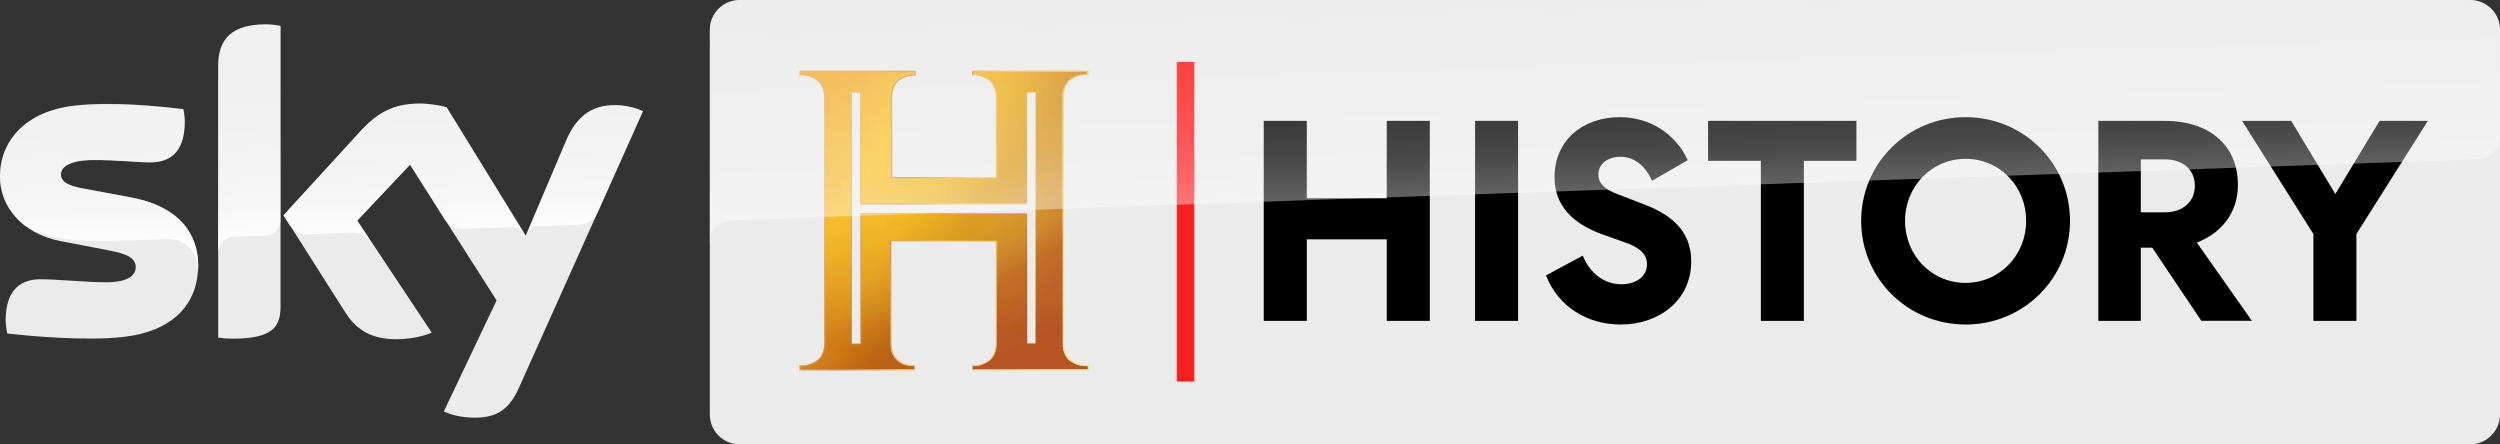 <svg version="1.1" viewBox="0 0 1406.7 250" xml:space="preserve" xmlns="http://www.w3.org/2000/svg" xmlns:xlink="http://www.w3.org/1999/xlink"><rect x="0" y="0" width="1406.7" height="250" fill="#333333" stroke="none"/><defs><linearGradient id="k" x1="902.81" x2="898.88" y1="-344.08" y2="-216.23" gradientTransform="matrix(1 0 0 -1 .1 -226.28)" gradientUnits="userSpaceOnUse"><stop stop-color="#fff" stop-opacity=".87" offset="0"/><stop stop-color="#fff" stop-opacity=".57" offset=".25"/><stop stop-color="#fff" stop-opacity=".4" offset=".52"/><stop stop-color="#fff" stop-opacity=".3" offset=".75"/><stop stop-color="#fff" stop-opacity=".2" offset="1"/></linearGradient><linearGradient id="c" x1="187.5" x2="183.95" y1="-358.58" y2="-262.9" gradientTransform="matrix(1 0 0 -1.001 0 -227.2)" gradientUnits="userSpaceOnUse"><stop stop-color="#fff" stop-opacity=".9" offset="0"/><stop stop-color="#fff" stop-opacity=".57" offset=".18"/><stop stop-color="#fff" stop-opacity=".4" offset=".451"/><stop stop-color="#fff" stop-opacity=".3" offset=".678"/><stop stop-color="#fff" stop-opacity=".23" offset="1"/></linearGradient><linearGradient id="d" x1="74.14" x2="363.13" y1="279.98" y2="97.38" gradientTransform="matrix(.461 0 0 .461 431.49 39.475)" gradientUnits="userSpaceOnUse"><stop stop-color="#DD972C" offset="0"/><stop stop-color="#F8CB45" offset=".265"/><stop stop-color="#F2AC2F" offset=".655"/><stop stop-color="#FDDB50" offset="1"/></linearGradient><linearGradient id="e" x1="71.693" x2="362.74" y1="171" y2="270.64" gradientTransform="matrix(.461 0 0 .461 431.49 39.475)" gradientUnits="userSpaceOnUse"><stop stop-color="#DD972C" offset="0"/><stop stop-color="#B55727" offset=".265"/><stop stop-color="#F2AC2F" offset=".485"/><stop stop-color="#E5B544" offset=".826"/><stop stop-color="#FDDB50" offset="1"/></linearGradient><linearGradient id="f" x1="41.359" x2="390.69" y1="183.55" y2="183.55" gradientTransform="matrix(.461 0 0 .461 431.49 39.475)" gradientUnits="userSpaceOnUse"><stop stop-color="#EE9322" offset=".207"/><stop stop-color="#F2AC2F" offset=".401"/><stop stop-color="#F8CB45" offset=".666"/><stop stop-color="#FCDE54" offset=".875"/><stop stop-color="#FEE55A" offset="1"/></linearGradient><linearGradient id="g" x1="306.74" x2="214.57" y1="334.3" y2="182.23" gradientTransform="matrix(.461 0 0 .461 431.49 39.475)" gradientUnits="userSpaceOnUse"><stop stop-color="#B55727" offset=".433"/><stop stop-color="#BD6829" stop-opacity=".961" offset=".46"/><stop stop-color="#CB8331" stop-opacity=".883" offset=".514"/><stop stop-color="#D89D3A" stop-opacity=".8" offset=".572"/><stop stop-color="#E4B442" stop-opacity=".711" offset=".634"/><stop stop-color="#EEC749" stop-opacity=".616" offset=".701"/><stop stop-color="#F6D54E" stop-opacity=".51" offset=".774"/><stop stop-color="#FCDE52" stop-opacity=".387" offset=".861"/><stop stop-color="#FEE153" stop-opacity=".2" offset=".991"/></linearGradient><linearGradient id="h" x1="216.03" x2="216.03" y1="313.5" y2="182.12" gradientTransform="matrix(.461 0 0 .461 431.49 39.475)" gradientUnits="userSpaceOnUse"><stop stop-color="#B55727" stop-opacity=".7" offset="0"/><stop stop-color="#BF6C2A" stop-opacity=".642" offset=".144"/><stop stop-color="#DCA43C" stop-opacity=".477" offset=".553"/><stop stop-color="#F2CE4C" stop-opacity=".358" offset=".846"/><stop stop-color="#FEE153" stop-opacity=".3" offset=".991"/></linearGradient><linearGradient id="i" x1="136.49" x2="431.86" y1="332.3" y2="113.02" gradientTransform="matrix(-.461 0 0 .461 630.87 39.475)" gradientUnits="userSpaceOnUse"><stop stop-color="#b55727" stop-opacity=".829" offset="0"/><stop stop-color="#b85e1d" stop-opacity=".722" offset=".143"/><stop stop-color="#c47600" stop-opacity=".806" offset=".342"/><stop stop-color="#edaa0e" stop-opacity=".753" offset=".513"/><stop stop-color="#ffc61c" stop-opacity=".705" offset=".709"/><stop stop-color="#f7c54f" stop-opacity=".358" offset=".846"/><stop stop-color="#feb453" stop-opacity=".403" offset=".991"/></linearGradient><radialGradient id="j" cx="246.5" cy="45.656" r="38.75" gradientTransform="matrix(-.924 2.76 -3.528 -1.181 893.18 -532.7)" gradientUnits="userSpaceOnUse"><stop stop-color="#ffd640" stop-opacity=".606" offset=".032"/><stop stop-color="#f6c83f" stop-opacity=".559" offset=".177"/><stop stop-color="#de9f30" stop-opacity=".79" offset=".517"/><stop stop-color="#b85218" stop-opacity=".933" offset=".949"/><stop stop-color="#b75118" stop-opacity=".747" offset="1"/></radialGradient></defs><path d="M1390 250H416.1c-9.2 0-16.7-7.5-16.7-16.7V16.7c0-9.2 7.5-16.7 16.7-16.7H1390c9.2 0 16.7 7.5 16.7 16.7v216.7c-.1 9.1-7.5 16.6-16.7 16.6" fill="#ebebeb"/><path d="m249.73 231.5c2.999 1.501 8.998 3.403 16.595 3.503 13.096 0.3 20.194-4.704 25.493-16.415l69.981-156.04c-2.899-1.501-9.297-3.303-14.496-3.403-8.998-0.2-21.094 1.601-28.792 20.018l-22.694 53.448-44.488-72.265c-2.899-0.901-9.897-2.102-14.996-2.102-15.696 0-24.493 5.805-33.591 15.614l-43.188 47.243 34.79 54.75c6.398 10.009 14.896 15.014 28.592 15.014 8.998 0 16.495-2.102 19.994-3.703l-41.888-63.057 29.692-31.428 48.687 76.369zm-91.875-59.053c0 11.51-4.499 18.116-26.993 18.116-2.999 0-5.598-0.2-8.098-0.601v-152.54c0-11.611 3.899-23.721 26.593-23.721 2.899 0 5.798 0.3 8.498 0.901zm-46.387-23.021c0 21.519-13.996 37.134-42.588 40.236-20.694 2.202-50.486-0.4-64.782-2.002-0.5-2.302-0.9-5.205-0.9-7.507 0-18.717 10.097-23.021 19.595-23.021 9.897 0 25.493 1.702 36.99 1.702 12.796 0 16.595-4.304 16.595-8.408 0-5.405-5.099-7.607-14.996-9.509l-27.093-5.205c-22.294-4.304-34.291-19.818-34.291-36.333 0-20.018 14.196-36.833 42.188-39.936 21.094-2.302 46.887 0.3 60.983 2.002 0.5 2.402 0.8 4.704 0.8 7.207-0.1 18.717-9.997 22.721-19.495 22.721-7.298 0-18.595-1.301-31.591-1.301-13.196 0-18.595 3.603-18.595 8.107 0 4.704 5.199 6.606 13.396 8.107l25.793 4.804c26.593 4.804 37.99 19.818 37.99 38.335" fill="#ebebeb"/><path d="m361.8 62.644-25.593 57.152c-0.8 1.501-3.599 6.406-10.697 6.706-1.7 0.1-23.394 0.801-23.394 0.801-4.299 0.1-5.698 4.204-5.698 4.304l22.094-52.147c7.698-18.417 19.795-20.218 28.792-20.018 5.199-0.1 11.597 1.601 14.496 3.203zm-67.181 68.262-43.288-70.464c-2.899-0.901-9.897-2.102-14.996-2.102-15.796 0-24.493 5.805-33.591 15.614l-43.288 47.243 3.499 5.405c1.5 2.002 4.399 5.405 10.197 5.205 2.099-0.1 22.894-0.801 24.593-0.901 5.399-0.2 8.798 2.102 10.897 4.904l-7.698-11.61 29.692-31.529 19.894 31.328c3.599 4.704 8.998 4.804 10.197 4.804 1 0 27.192-1.001 28.292-1.001 1.899-0.2 3.999 0.801 5.598 3.103zm-145.26-117.21c-22.694 0-26.593 12.111-26.593 23.721v104.59c0-4.204 3.199-8.608 8.598-8.808 3.799-0.1 14.396-0.5 17.495-0.601 3.499-0.1 8.798-2.502 8.898-8.908v-109.1c-2.599-0.601-5.498-0.901-8.398-0.901zm-75.779 97.288-25.793-4.804c-8.298-1.401-13.496-3.403-13.496-8.107 0-4.404 5.498-8.107 18.595-8.107 12.996 0 24.293 1.301 31.591 1.301 9.497 0 19.395-4.004 19.395-22.721 0-2.502-0.3-4.804-0.8-7.207-14.096-1.702-39.889-4.304-60.983-2.002-27.892 3.203-42.088 19.918-42.088 40.036 0 10.309 4.699 20.218 13.696 27.325 6.798 4.504 13.796 6.206 20.794 7.407 5.698 1.001 18.995 1.902 28.892 1.501 3.099-0.1 25.893-0.901 30.791-1.101 11.597-0.4 17.795 9.509 17.195 19.418v-0.5c0.1-1.301 0.2-2.602 0.2-3.904-0.1-18.617-11.497-33.63-37.989-38.535z" fill="url(#c)"/><path d="m662.17 214.68v-179.88h9.846v179.88z" fill="#ff1e1e"/><path d="m711.08 68.001h24.226v43.563h44.991v-43.563h24.226v112.55h-24.226v-45.876h-44.991v45.876h-24.226z"/><path d="m854.19 68.001v112.55h-24.193v-112.55z"/><path d="m890.6 143.84c3.851 9.69 11.95 16.116 21.726 16.116 7.9 0 14.406-4.054 14.406-11.272 0-5.438-3.654-9.17-11.751-12.038l-13.528-4.845c-16.392-5.932-26.75-15.944-26.75-32.159 0-20.368 15.602-33.716 36.734-33.716 16.688 0 31.303 9.168 38.215 24.197l-20.046 11.595c-3.357-7.514-9.413-13.497-17.676-13.497-7.406 0-12.541 3.998-12.541 9.938 0 5.346 4.038 8.582 10.95 11.155l14.615 5.643c17.972 6.732 26.648 16.961 26.648 32.108 0 22.462-18.737 35.541-39.573 35.541-18.663 0-35.03-9.7-42.14-27.62z"/><path d="m961.1 68.001h83.468v22.496h-29.576v90.049h-24.193v-90.049h-29.699z"/><path d="m1204.6 180.55h-23.902v-112.55h37.433c24.198 0 41.088 13.063 41.088 36.022 0 16.131-9.7 27.314-23.132 32.46l31.014 44.038h-28.445l-27.635-41.168h-6.42zm0-61.085h13.63c9.679 0 16.765-5.641 16.765-14.943 0-9.5-7.184-14.844-16.765-14.844h-13.63z"/><path d="m1325.9 180.55h-24.193v-48.87l-40.141-63.675h27.632l24.853 41.16 24.902-41.16h27.139l-40.19 63.675z"/><path d="m1106 182.6c-32.587 0-58.755-25.905-58.755-58.336 0-32.431 26.168-58.336 58.755-58.336s58.755 25.905 58.755 58.336c0 32.431-26.168 58.336-58.755 58.336zm0-93.238c-19.058 0-34.068 15.424-34.068 34.903 0 19.478 14.911 34.903 34.068 34.903 19.058 0 34.068-15.424 34.068-34.903 0-19.478-14.911-34.903-34.068-34.903z"/><g transform="translate(0 -.1)"><path d="m546.95 39.811-0.004 2.639 0.895 0.021c0.03-0.005 0.091-0.006 0.178-0.006 0.838 0 4.085 0.058 7.469 2.209 4.524 2.612 4.801 8.543 4.857 10.197v2.283c0.005 0 0.006 2.076 0.006 2.076l-0.062 40.449h-58.24l-0.061-40.455v-1.43l0.004-0.645 0.027-2.305c0.056-1.629 0.204-7.352 4.697-9.949 3.409-2.162 6.696-2.231 7.529-2.231 0.087 0 0.142 0.006 0.178 0.006l0.795-0.021v-2.789h-65.369v2.684l1.295 0.025c0.036-0.005 0.099-0.004 0.186-0.004 0.833 0 4.173 0.093 7.557 2.244 4.498 2.597 4.806 8.073 4.867 9.723v135.82c0.005 0 0.004 2.51 0.004 2.51 0.026 0.753 0.011 1.894-0.102 2.637-0.486 3.212-1.803 6.017-4.635 7.754-2.193 1.342-4.486 2.342-7.098 2.342-0.087 0-0.153-0.006-0.184-0.006l-1.895 0.01v2.894h65.098v-2.898l-0.793-0.01c-0.03 0.005-0.092 0.004-0.184 0.004-7.054 0-11.87-4.315-12.318-11.053l-0.057-1.598-0.082-57.098 58.82 0.201-0.02 57.768v0.047c-0.138 1.998-0.574 7.076-4.74 9.479-3.44 2.182-6.637 2.312-7.471 2.312-0.077 0-0.127-0.004-0.152-0.004h-0.984l-0.025 2.859h65.488v-2.898l-1.814-0.016c-0.031 0.005-0.094 0.006-0.186 0.006-0.833 0-3.665-0.061-7.049-2.213-5.311-3.068-4.885-10.229-4.875-10.5v-2.529h0.01v-135.69c0.061-1.624 0.416-7.501 4.894-10.088 3.409-2.162 6.593-2.154 7.426-2.154 0.092 0 0.153 0.006 0.184 0.006l1.41-0.027 0.006-2.59zm-67.598 12.398h4.674v62.971h93.99v-62.875h4.59l-0.102 141.21h-4.588v-73.611h-92.99v0.002l-0.799-0.018v73.49h-4.775z" fill="url(#d)" fill-opacity=".3"/><path d="m546.95 39.811-0.004 2.639 0.895 0.021c0.03-0.005 0.091-0.006 0.178-0.006 0.838 0 4.085 0.058 7.469 2.209 4.524 2.612 4.801 8.543 4.857 10.197v2.283c0.005 0 0.006 2.076 0.006 2.076l-0.062 40.449h-58.24l-0.061-40.455v-1.43l0.004-0.645 0.027-2.305c0.056-1.629 0.204-7.352 4.697-9.949 3.409-2.162 6.696-2.231 7.529-2.231 0.087 0 0.142 0.006 0.178 0.006l0.795-0.021v-2.789h-65.369v2.684l1.295 0.025c0.036-0.005 0.099-0.004 0.186-0.004 0.833 0 4.173 0.093 7.557 2.244 4.498 2.597 4.806 8.073 4.867 9.723v135.82c0.005 0 0.004 2.51 0.004 2.51 0.026 0.753 0.011 1.894-0.102 2.637-0.486 3.212-1.803 6.017-4.635 7.754-2.193 1.342-4.486 2.342-7.098 2.342-0.087 0-0.153-0.006-0.184-0.006l-1.895 0.01v2.894h65.098v-2.898l-0.793-0.01c-0.03 0.005-0.092 0.004-0.184 0.004-7.054 0-11.87-4.315-12.318-11.053l-0.057-1.598-0.082-57.098 58.82 0.201-0.02 57.768v0.047c-0.138 1.998-0.574 7.076-4.74 9.479-3.44 2.182-6.637 2.312-7.471 2.312-0.077 0-0.127-0.004-0.152-0.004h-0.984l-0.025 2.859h65.488v-2.898l-1.814-0.016c-0.031 0.005-0.094 0.006-0.186 0.006-0.833 0-3.665-0.061-7.049-2.213-5.311-3.068-4.885-10.229-4.875-10.5v-2.529h0.01v-135.69c0.061-1.624 0.416-7.501 4.894-10.088 3.409-2.162 6.593-2.154 7.426-2.154 0.092 0 0.153 0.006 0.184 0.006l1.41-0.027 0.006-2.59zm-67.598 12.398h4.674v62.971h93.99v-62.875h4.59l-0.102 141.21h-4.588v-73.611h-92.99v0.002l-0.799-0.018v73.49h-4.775z" fill="url(#e)" fill-opacity=".6"/><path d="m450.51 207.74v-1.491l1.293-0.01c0.031 0 0.097 0.005 0.184 0.005 2.612 0 5.142-1.05 7.335-2.392 2.832-1.736 4.35-4.774 4.836-7.986 0.112-0.743 0.189-1.501 0.164-2.254 0 0 0-2.51-0.005-2.51v-137.02c-0.061-1.649-0.619-7.151-5.117-9.748-3.384-2.151-6.374-2.321-7.207-2.321-0.087 0-0.148-4e-6 -0.184 0.005l-1.395-0.026v-1.475h64.163v1.48l-0.895 0.02c-0.036 0-0.092-0.005-0.179-0.005-0.833 0-3.819 0.169-7.228 2.331-4.493 2.597-4.942 8.119-4.999 9.748l-0.025 2.305-0.005 0.645v1.429l0.061 41.963h59.646l0.061-41.958s0-2.075-0.005-2.075v-2.285c-0.056-1.655-0.594-7.371-5.117-9.984-3.384-2.151-6.27-2.221-7.108-2.221-0.087 0-0.149-4e-6 -0.179 0.005l-0.895-0.02 0.005-1.431h63.973l-0.005 1.327-1.411 0.026c-0.03 0-0.092-0.005-0.184-0.005-0.833 0-3.819 0.169-7.228 2.331-4.478 2.587-5.03 8.288-5.091 9.912v137.05h-0.01v2.53c-0.011 0.272-0.189 7.223 5.122 10.291 3.384 2.151 6.37 2.321 7.202 2.321 0.092 0 0.154 0 0.184-0.005l1.616 0.015v1.49h-64.283l0.026-1.452h1.084c0.025 0 0.077 0.005 0.153 0.005 0.833 0 3.598-0.203 7.038-2.385 4.166-2.402 5.033-7.31 5.171-9.308v-0.046l0.02-59.077-60.327-0.2 0.083 58.406 0.056 1.598c0.133 1.998 1.078 6.572 5.27 8.99 3.384 2.151 6.216 1.962 7.049 1.962 0.092 0 0.153 0 0.184-0.005l0.792 0.01v1.491h-63.689zm28.399-13.805h5.882v-73.597h93.127l1.9e-4 73.156h4.952l0.1-141.53h-5.097v62.479h-93.633v-62.874h-5.432z" fill="url(#f)"/><path d="m450.51 207.74v-1.491l1.293-0.01c0.031 0 0.097 0.005 0.184 0.005 2.612 0 5.142-1.05 7.335-2.392 2.832-1.736 4.35-4.774 4.836-7.986 0.112-0.743 0.189-1.501 0.164-2.254 0 0 0-2.51-0.005-2.51v-137.02c-0.061-1.649-0.619-7.151-5.117-9.748-3.384-2.151-6.374-2.321-7.207-2.321-0.087 0-0.148-4e-6 -0.184 0.005l-1.395-0.026v-1.475h64.163v1.48l-0.895 0.02c-0.036 0-0.092-0.005-0.179-0.005-0.833 0-3.819 0.169-7.228 2.331-4.493 2.597-4.942 8.119-4.999 9.748l-0.025 2.305-0.005 0.645v1.429l0.061 41.963h59.646l0.061-41.958s0-2.075-0.005-2.075v-2.285c-0.056-1.655-0.594-7.371-5.117-9.984-3.384-2.151-6.27-2.221-7.108-2.221-0.087 0-0.149-4e-6 -0.179 0.005l-0.895-0.02 0.005-1.431h63.973l-0.005 1.327-1.411 0.026c-0.03 0-0.092-0.005-0.184-0.005-0.833 0-3.819 0.169-7.228 2.331-4.478 2.587-5.03 8.288-5.091 9.912v137.05h-0.01v2.53c-0.011 0.272-0.189 7.223 5.122 10.291 3.384 2.151 6.37 2.321 7.202 2.321 0.092 0 0.154 0 0.184-0.005l1.616 0.015v1.49h-64.283l0.026-1.452h1.084c0.025 0 0.077 0.005 0.153 0.005 0.833 0 3.598-0.203 7.038-2.385 4.166-2.402 5.033-7.31 5.171-9.308v-0.046l0.02-59.077-60.327-0.2 0.083 58.406 0.056 1.598c0.133 1.998 1.078 6.572 5.27 8.99 3.384 2.151 6.216 1.962 7.049 1.962 0.092 0 0.153 0 0.184-0.005l0.792 0.01v1.491h-63.689zm28.399-13.805h5.882v-73.597h93.127l1.9e-4 73.156h4.952l0.1-141.53h-5.097v62.479h-93.633v-62.874h-5.432z" fill="url(#g)"/><path d="m450.51 207.74v-1.491l1.293-0.01c0.031 0 0.097 0.005 0.184 0.005 2.612 0 5.142-1.05 7.335-2.392 2.832-1.736 4.35-4.774 4.836-7.986 0.112-0.743 0.189-1.501 0.164-2.254 0 0 0-2.51-0.005-2.51v-137.02c-0.061-1.649-0.619-7.151-5.117-9.748-3.384-2.151-6.374-2.321-7.207-2.321-0.087 0-0.148-4e-6 -0.184 0.005l-1.395-0.026v-1.475h64.163v1.48l-0.895 0.02c-0.036 0-0.092-0.005-0.179-0.005-0.833 0-3.819 0.169-7.228 2.331-4.493 2.597-4.942 8.119-4.999 9.748l-0.025 2.305-0.005 0.645v1.429l0.061 41.963h59.646l0.061-41.958s0-2.075-0.005-2.075v-2.285c-0.056-1.655-0.594-7.371-5.117-9.984-3.384-2.151-6.27-2.221-7.108-2.221-0.087 0-0.149-4e-6 -0.179 0.005l-0.895-0.02 0.005-1.431h63.973l-0.005 1.327-1.411 0.026c-0.03 0-0.092-0.005-0.184-0.005-0.833 0-3.819 0.169-7.228 2.331-4.478 2.587-5.03 8.288-5.091 9.912v137.05h-0.01v2.53c-0.011 0.272-0.189 7.223 5.122 10.291 3.384 2.151 6.37 2.321 7.202 2.321 0.092 0 0.154 0 0.184-0.005l1.616 0.015v1.49h-64.283l0.026-1.452h1.084c0.025 0 0.077 0.005 0.153 0.005 0.833 0 3.598-0.203 7.038-2.385 4.166-2.402 5.033-7.31 5.171-9.308v-0.046l0.02-59.077-60.327-0.2 0.083 58.406 0.056 1.598c0.133 1.998 1.078 6.572 5.27 8.99 3.384 2.151 6.216 1.962 7.049 1.962 0.092 0 0.153 0 0.184-0.005l0.792 0.01v1.491h-63.689zm28.399-13.805h5.882v-73.597h93.127l1.9e-4 73.156h4.952l0.1-141.53h-5.097v62.479h-93.633v-62.874h-5.432z" fill="url(#h)"/><path d="m450.51 207.74v-1.491l1.293-0.01c0.031 0 0.097 0.005 0.184 0.005 2.612 0 5.142-1.05 7.335-2.392 2.832-1.736 4.35-4.774 4.836-7.986 0.112-0.743 0.189-1.501 0.164-2.254 0 0 0-2.51-0.005-2.51v-137.02c-0.061-1.649-0.619-7.151-5.117-9.748-3.384-2.151-6.374-2.321-7.207-2.321-0.087 0-0.148-4e-6 -0.184 0.005l-1.395-0.026v-1.475h64.163v1.48l-0.895 0.02c-0.036 0-0.092-0.005-0.179-0.005-0.833 0-3.819 0.169-7.228 2.331-4.493 2.597-4.942 8.119-4.999 9.748l-0.025 2.305-0.005 0.645v1.429l0.061 41.963h59.646l0.061-41.958s0-2.075-0.005-2.075v-2.285c-0.056-1.655-0.594-7.371-5.117-9.984-3.384-2.151-6.27-2.221-7.108-2.221-0.087 0-0.149-4e-6 -0.179 0.005l-0.895-0.02 0.005-1.431h63.973l-0.005 1.327-1.411 0.026c-0.03 0-0.092-0.005-0.184-0.005-0.833 0-3.819 0.169-7.228 2.331-4.478 2.587-5.03 8.288-5.091 9.912v137.05h-0.01v2.53c-0.011 0.272-0.189 7.223 5.122 10.291 3.384 2.151 6.37 2.321 7.202 2.321 0.092 0 0.154 0 0.184-0.005l1.616 0.015v1.49h-64.283l0.026-1.452h1.084c0.025 0 0.077 0.005 0.153 0.005 0.833 0 3.598-0.203 7.038-2.385 4.166-2.402 5.033-7.31 5.171-9.308v-0.046l0.02-59.077-60.327-0.2 0.083 58.406 0.056 1.598c0.133 1.998 1.078 6.572 5.27 8.99 3.384 2.151 6.216 1.962 7.049 1.962 0.092 0 0.153 0 0.184-0.005l0.792 0.01v1.491h-63.689zm28.399-13.805h5.882v-73.597h93.127l1.9e-4 73.156h4.952l0.1-141.53h-5.097v62.479h-93.633v-62.874h-5.432z" fill="url(#i)" opacity=".797"/></g><path d="m450.78 207.63v-1.502l1.283-0.021h0.186c2.608 0 5.113-1.043 7.286-2.399 2.815-1.731 4.326-4.777 4.802-7.989 0.103-0.751 0.186-1.502 0.166-2.253v-139.52c-0.062-1.648-0.621-7.154-5.092-9.741-3.374-2.148-6.334-2.315-7.162-2.315h-0.186l-1.387-0.021v-1.481h63.814v1.481l-0.89 0.021h-0.186c-0.828 0-3.809 0.167-7.182 2.336-4.471 2.586-4.988 8.114-5.03 9.762l-0.021 2.294v2.065l0.062 41.967h59.281l0.062-41.967v-4.338c-0.062-1.648-0.6-7.175-5.092-9.783-3.374-2.148-6.334-2.315-7.162-2.315h-0.186l-0.89-0.021v-1.544h63.835v1.523l-1.407 0.021h-0.186c-0.828 0-3.809 0.167-7.182 2.336-4.45 2.586-5.009 8.093-5.071 9.72v139.6c0 0.271-0.186 7.217 5.092 10.283 3.374 2.148 6.334 2.315 7.162 2.315h0.186l1.407 0.021v1.481h-63.855l0.021-1.544h1.035c0.828 0 3.788-0.104 7.203-2.294 4.14-2.399 4.906-7.321 5.051-9.303v-0.042l0.021-59.092h-59.571l-0.124 58.216 0.062 1.606c0.124 2.002 1.138 6.57 5.299 8.99 3.374 2.148 6.189 1.961 7.017 1.961h0.186l0.787 0.021v1.502h-63.441zm28.109-13.912h5.734v-73.275h92.482v73.317h5.547v-142.09h-5.692v62.846h-92.337v-62.846h-5.734z" fill="url(#j)" opacity=".274"/><path d="M411.4 124s.5 0 1.6-.1c49.3-1.8 981.2-34.279 981.2-34.279 6.3-.2 12.4-4.9 12.4-12.7V16.7c0-9.2-7.5-16.7-16.7-16.7H416.1c-9.2 0-16.7 7.5-16.7 16.7V137c0-1.3.4-11.9 12-13Z" fill="url(#k)" opacity=".5"/></svg>
